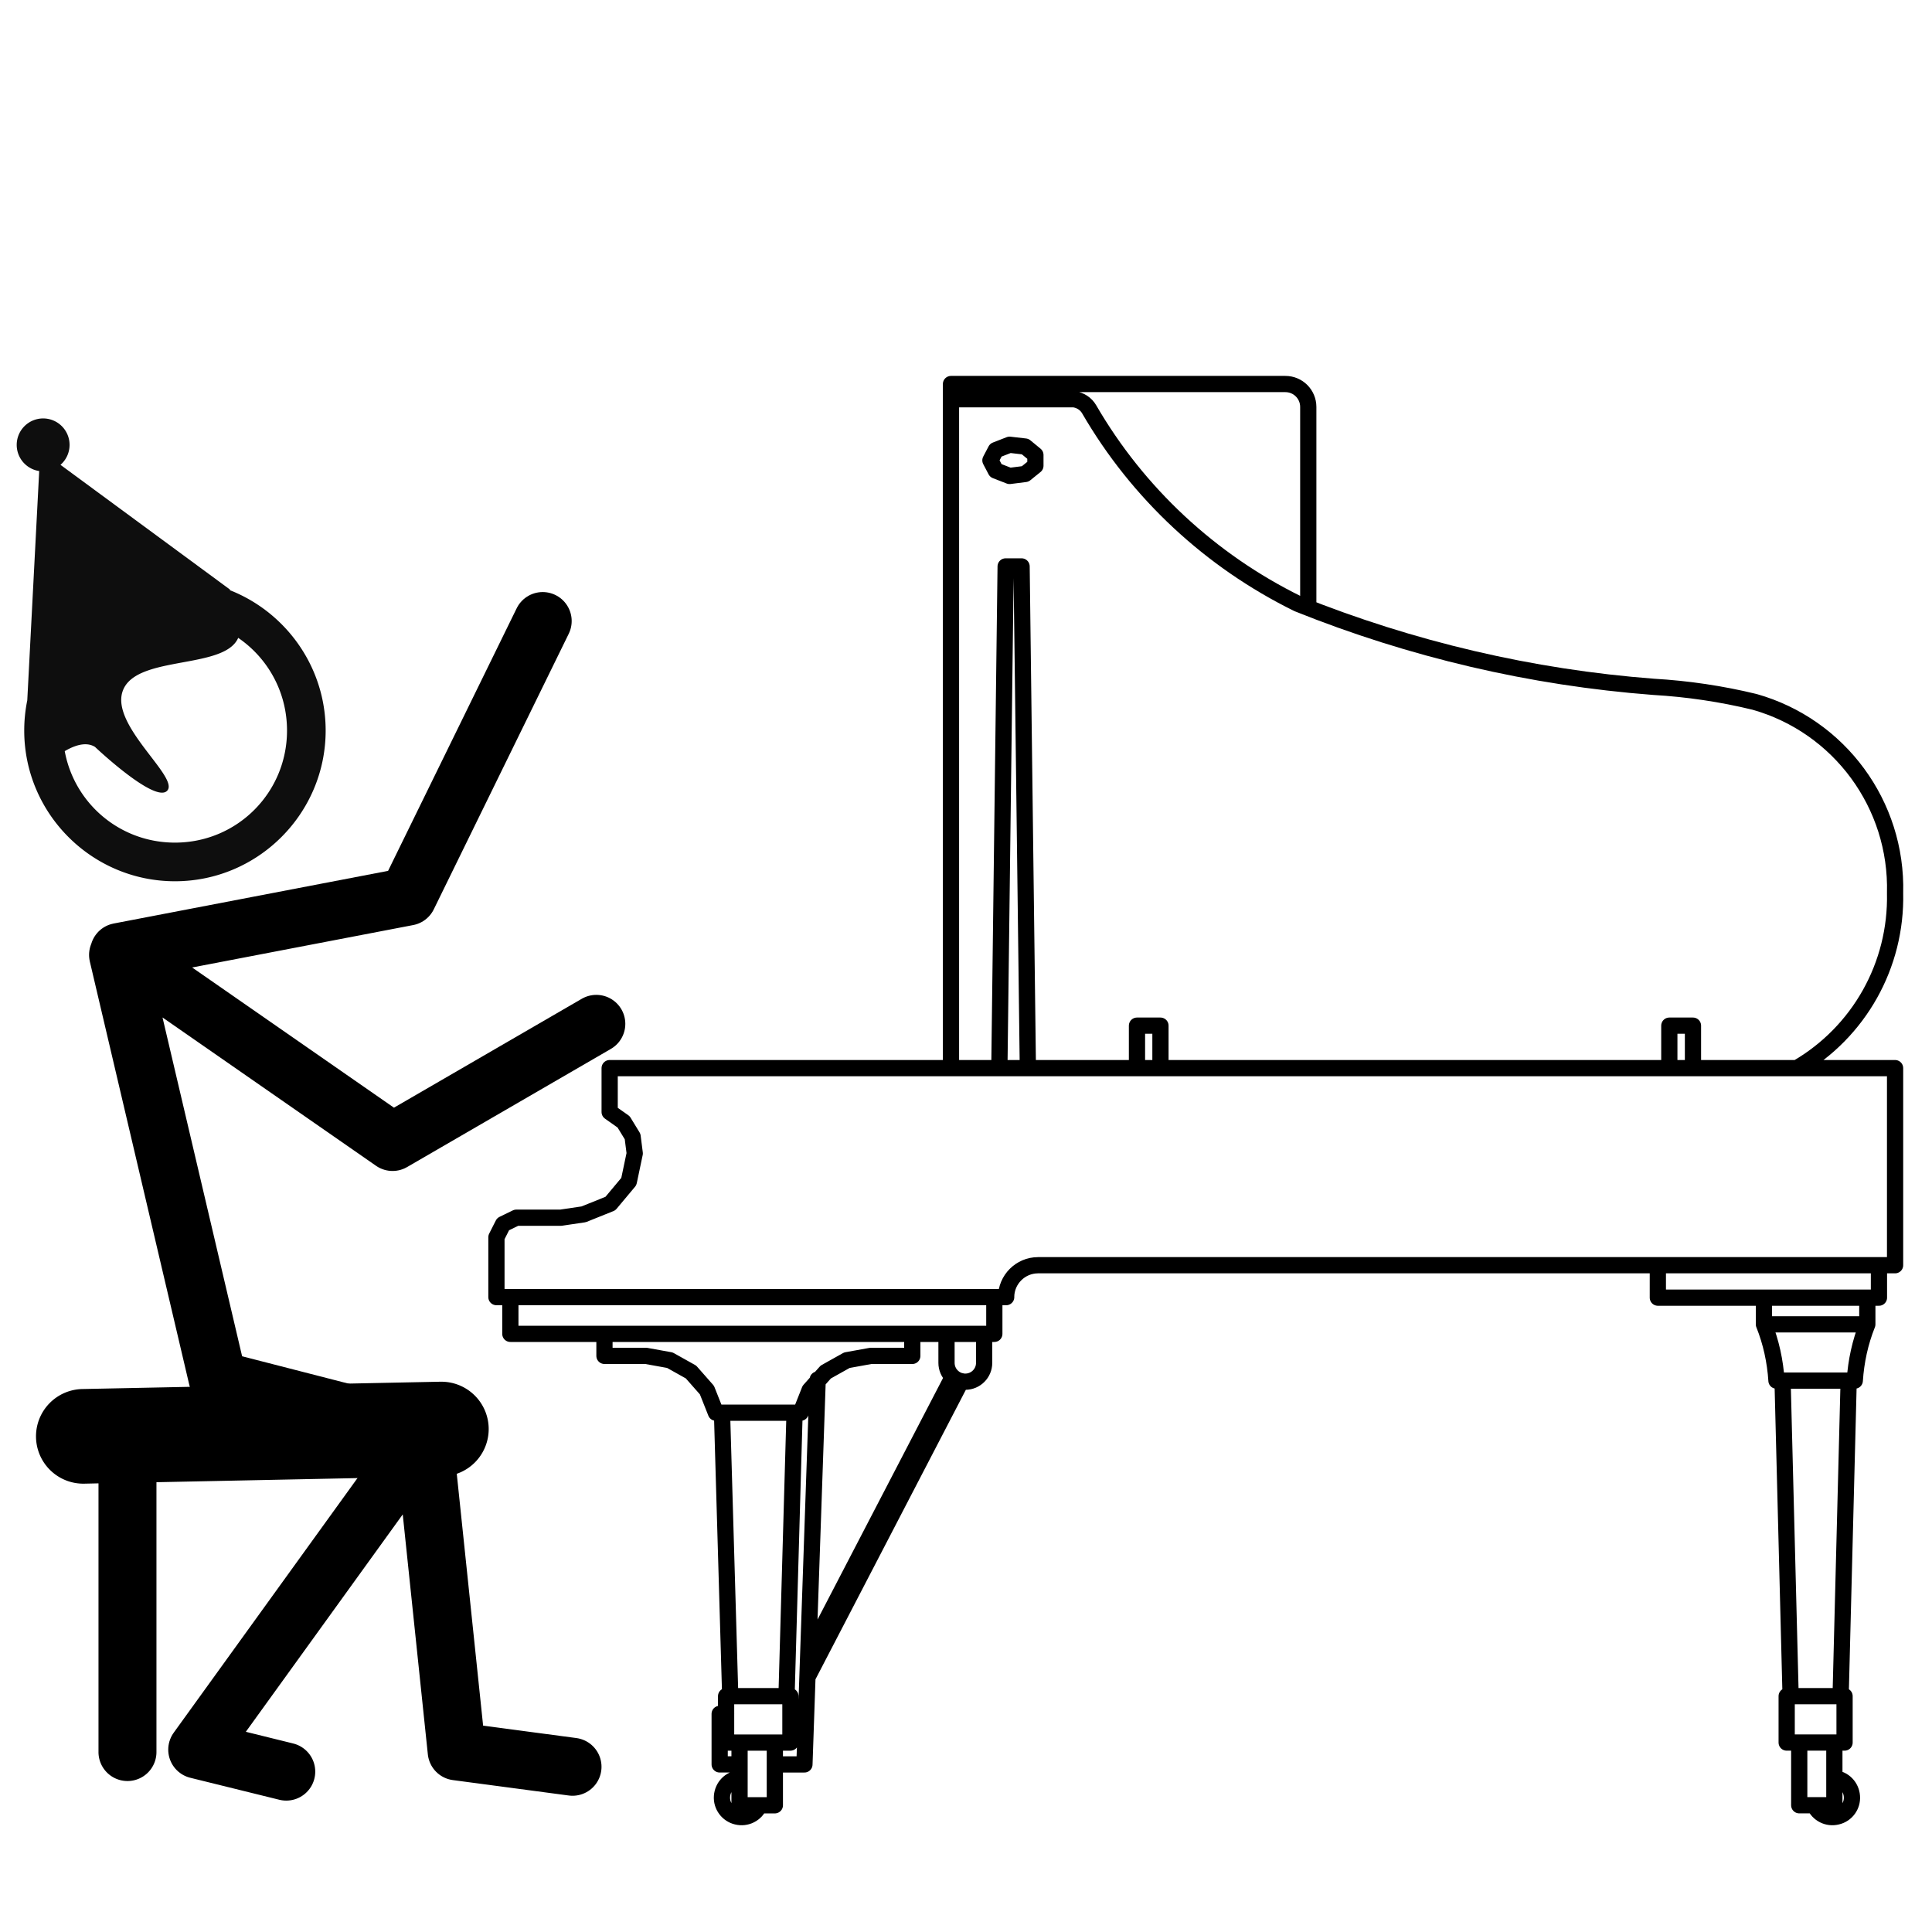 <?xml version="1.0" encoding="UTF-8" standalone="no"?>
<!-- Created with Inkscape (http://www.inkscape.org/) -->

<svg
   width="100"
   height="100"
   viewBox="0 0 100 100"
   version="1.1"
   id="svg1"
   xml:space="preserve"
   inkscape:version="1.3.2 (091e20e, 2023-11-25)"
   sodipodi:docname="human_piano_1.svg"
   xmlns:inkscape="http://www.inkscape.org/namespaces/inkscape"
   xmlns:sodipodi="http://sodipodi.sourceforge.net/DTD/sodipodi-0.dtd"
   xmlns="http://www.w3.org/2000/svg"
   xmlns:svg="http://www.w3.org/2000/svg"><sodipodi:namedview
     id="namedview1"
     pagecolor="#ffffff"
     bordercolor="#000000"
     borderopacity="0.25"
     inkscape:showpageshadow="2"
     inkscape:pageopacity="0.0"
     inkscape:pagecheckerboard="0"
     inkscape:deskcolor="#d1d1d1"
     inkscape:document-units="px"
     inkscape:current-layer="svg1"
     showgrid="false" /><defs
     id="defs1" /><path
     id="path366"
     style="fill:none;stroke:#000000;stroke-width:0.84;stroke-linecap:round;stroke-linejoin:round;stroke-miterlimit:10;stroke-dasharray:none;stroke-opacity:1"
     d="m 93.916,93.44 c 0.195,0.454 0.686,0.705 1.169,0.584 0.482,-0.111 0.807,-0.556 0.77,-1.048 -0.037,-0.501 -0.417,-0.89 -0.909,-0.937 m 0,-1.846 v 3.246 m -1.818,0 h 1.818 m -1.818,-3.246 v 3.246 M 37.25,88.71 h 0.334 m -0.334,2.615 v -2.615 m 1.029,2.615 h -1.029 m 1.029,0.714 c -0.492,0.046 -0.872,0.436 -0.909,0.937 -0.037,0.492 0.297,0.937 0.77,1.048 0.482,0.121 0.983,-0.13 1.169,-0.584 M 87.628,53.088 h -1.224 m 1.224,2.198 v -2.198 m -1.224,2.198 v -2.198 m -35.14,-29.26 0.278,0.529 0.714,0.278 0.807,-0.102 0.529,-0.427 V 23.549 l -0.529,-0.436 -0.807,-0.093 -0.714,0.278 -0.278,0.529 m -1.512,47.66 -7.957,15.321 M 49.316,71.265 41.832,85.668 M 96.652,68.548 v -1.382 m 0,1.382 c -0.371,0.927 -0.584,1.91 -0.649,2.912 m -4.702,-2.912 v -1.382 m 0.649,4.294 c -0.065,-1.002 -0.278,-1.985 -0.649,-2.912 M 60.065,53.088 h -1.215 m 1.215,2.198 v -2.198 m -1.215,2.198 v -2.198 M 52.052,29.318 h 0.825 m -0.825,0 -0.325,25.968 M 52.877,29.318 53.202,55.286 M 67.716,21.064 c 0,-0.658 -0.529,-1.187 -1.187,-1.187 M 67.716,21.064 V 31.46 M 49.223,19.877 h 17.306 m 26.478,35.409 c 3.218,-1.864 5.166,-5.333 5.082,-9.061 m 0,0 c 0.121,-4.572 -2.875,-8.653 -7.271,-9.896 m 0,0 c -1.716,-0.417 -3.469,-0.677 -5.231,-0.779 m -18.419,-4.303 c 5.889,2.365 12.094,3.821 18.419,4.303 M 56.374,21.184 c 2.523,4.35 6.288,7.846 10.795,10.063 M 56.374,21.184 C 56.207,20.897 55.919,20.711 55.585,20.665 m -6.362,0 h 6.362 M 49.223,55.286 V 19.877 m 42.077,48.671 h 5.351 M 85.81,67.166 v -1.679 m 11.444,1.679 v -1.679 m -11.444,1.679 h 11.444 m -5.305,4.294 h 4.053 M 92.682,87.792 92.265,71.46 m 3.005,16.332 0.417,-16.332 m -0.213,16.332 h -2.996 v 2.402 h 2.996 v -2.402 M 50.939,70.542 v -1.502 m -1.948,1.502 c 0,0.538 0.436,0.974 0.974,0.974 0.538,0 0.974,-0.436 0.974,-0.974 m -1.948,0 V 69.04 M 42.323,71.405 41.637,91.326 m 0,0 h -1.53 m 0.603,-3.533 0.417,-14.672 m 6.093,-4.081 v 1.141 h -2.152 v 0 l -1.233,0.223 -1.094,0.612 -0.835,0.937 -0.464,1.169 H 39.569 M 37.797,87.792 37.371,73.12 m -6.084,-4.081 v 1.141 h 2.152 v 0 l 1.233,0.223 1.094,0.612 0.825,0.937 0.464,1.169 h 2.513 m -1.289,17.074 v 3.246 m 1.827,0 h -1.827 m 1.827,-3.246 v 3.246 m -2.523,-5.648 h 3.329 v 2.402 h -3.329 v -2.402 m 13.883,-18.753 v -1.901 m -25.05,1.901 v -1.901 m 27.313,-1.651 c -0.909,0 -1.651,0.742 -1.651,1.651 m -0.612,1.901 H 26.418 m 5.138,-11.482 0.723,0.51 0.464,0.76 0.111,0.872 v 0 l -0.306,1.456 -0.955,1.141 -1.382,0.556 v 0 l -1.187,0.176 h -2.3 v 0 l -0.686,0.334 -0.343,0.677 m 0,3.098 v -3.098 m 5.861,-6.483 V 55.286 M 25.695,67.138 H 52.08 M 98.089,65.488 H 53.73 m 44.359,0 V 55.286 m -66.533,0 h 66.533"
     inkscape:label="piano" /><g
     id="g2"
     transform="translate(-5.519,22.664)"
     inkscape:label="pianist"><path
       id="path112"
       style="fill:none;fill-opacity:1;stroke:#000000;stroke-width:3;stroke-linecap:round;stroke-linejoin:round;stroke-miterlimit:4.7;stroke-dasharray:none;stroke-opacity:1"
       d="M 36.385,30.33 25.838,36.445 11.682,26.611 26.624,23.744 33.609,9.481 M 35.153,68.784 29.156,67.986 27.439,51.573 16.825,48.77 27.543,51.526 15.727,67.897 20.336,69.035 m -8.707,-42.274 5.147,21.909"
       inkscape:label="body" /><path
       id="path113"
       style="color:#000000;display:inline;fill:#000000;stroke-linecap:round;stroke-linejoin:round;stroke-miterlimit:4.7;-inkscape-stroke:none"
       d="M 28.314,48.853 9.783,49.232 a 2.45,2.45 0 0 0 -2.4,2.498 2.45,2.45 0 0 0 2.5,2.4 l 0.734,-0.016 v 13.908 a 1.5,1.5 0 0 0 1.5,1.5 1.5,1.5 0 0 0 1.5,-1.5 V 54.055 L 28.415,53.752 a 2.45,2.45 0 0 0 2.398,-2.498 2.45,2.45 0 0 0 -2.5,-2.4 z"
       inkscape:label="chair" /><path
       id="path1"
       style="fill:#000000;fill-opacity:0.942;stroke:none;stroke-width:8.7;stroke-linecap:round;stroke-linejoin:round;stroke-miterlimit:4.7;stroke-dasharray:none"
       d="M 7.751,-1.006 A 1.369,1.369 0 0 0 6.384,0.363 1.369,1.369 0 0 0 7.548,1.717 L 6.888,14.4 c 0,0 1.984,1.716 1.201,2.396 0.36,-0.332 1.565,-1.29 2.348,-0.799 0,0 3.119,2.955 3.74,2.262 0.621,-0.693 -2.86,-3.302 -2.328,-5.09 0.677,-2.278 6.824,-0.799 6.025,-3.811 L 17.413,7.844 8.65,1.396 A 1.369,1.369 0 0 0 9.12,0.363 1.369,1.369 0 0 0 7.751,-1.006 Z m 6.823,8.352 c -4.297,0 -7.801,3.506 -7.801,7.803 0,4.297 3.504,7.801 7.801,7.801 4.297,0 7.801,-3.504 7.801,-7.801 0,-4.297 -3.504,-7.803 -7.801,-7.803 z m 0,2 c 3.216,0 5.801,2.587 5.801,5.803 0,3.216 -2.585,5.801 -5.801,5.801 -3.216,0 -5.801,-2.585 -5.801,-5.801 0,-3.216 2.585,-5.803 5.801,-5.803 z"
       inkscape:label="head" /></g></svg>
